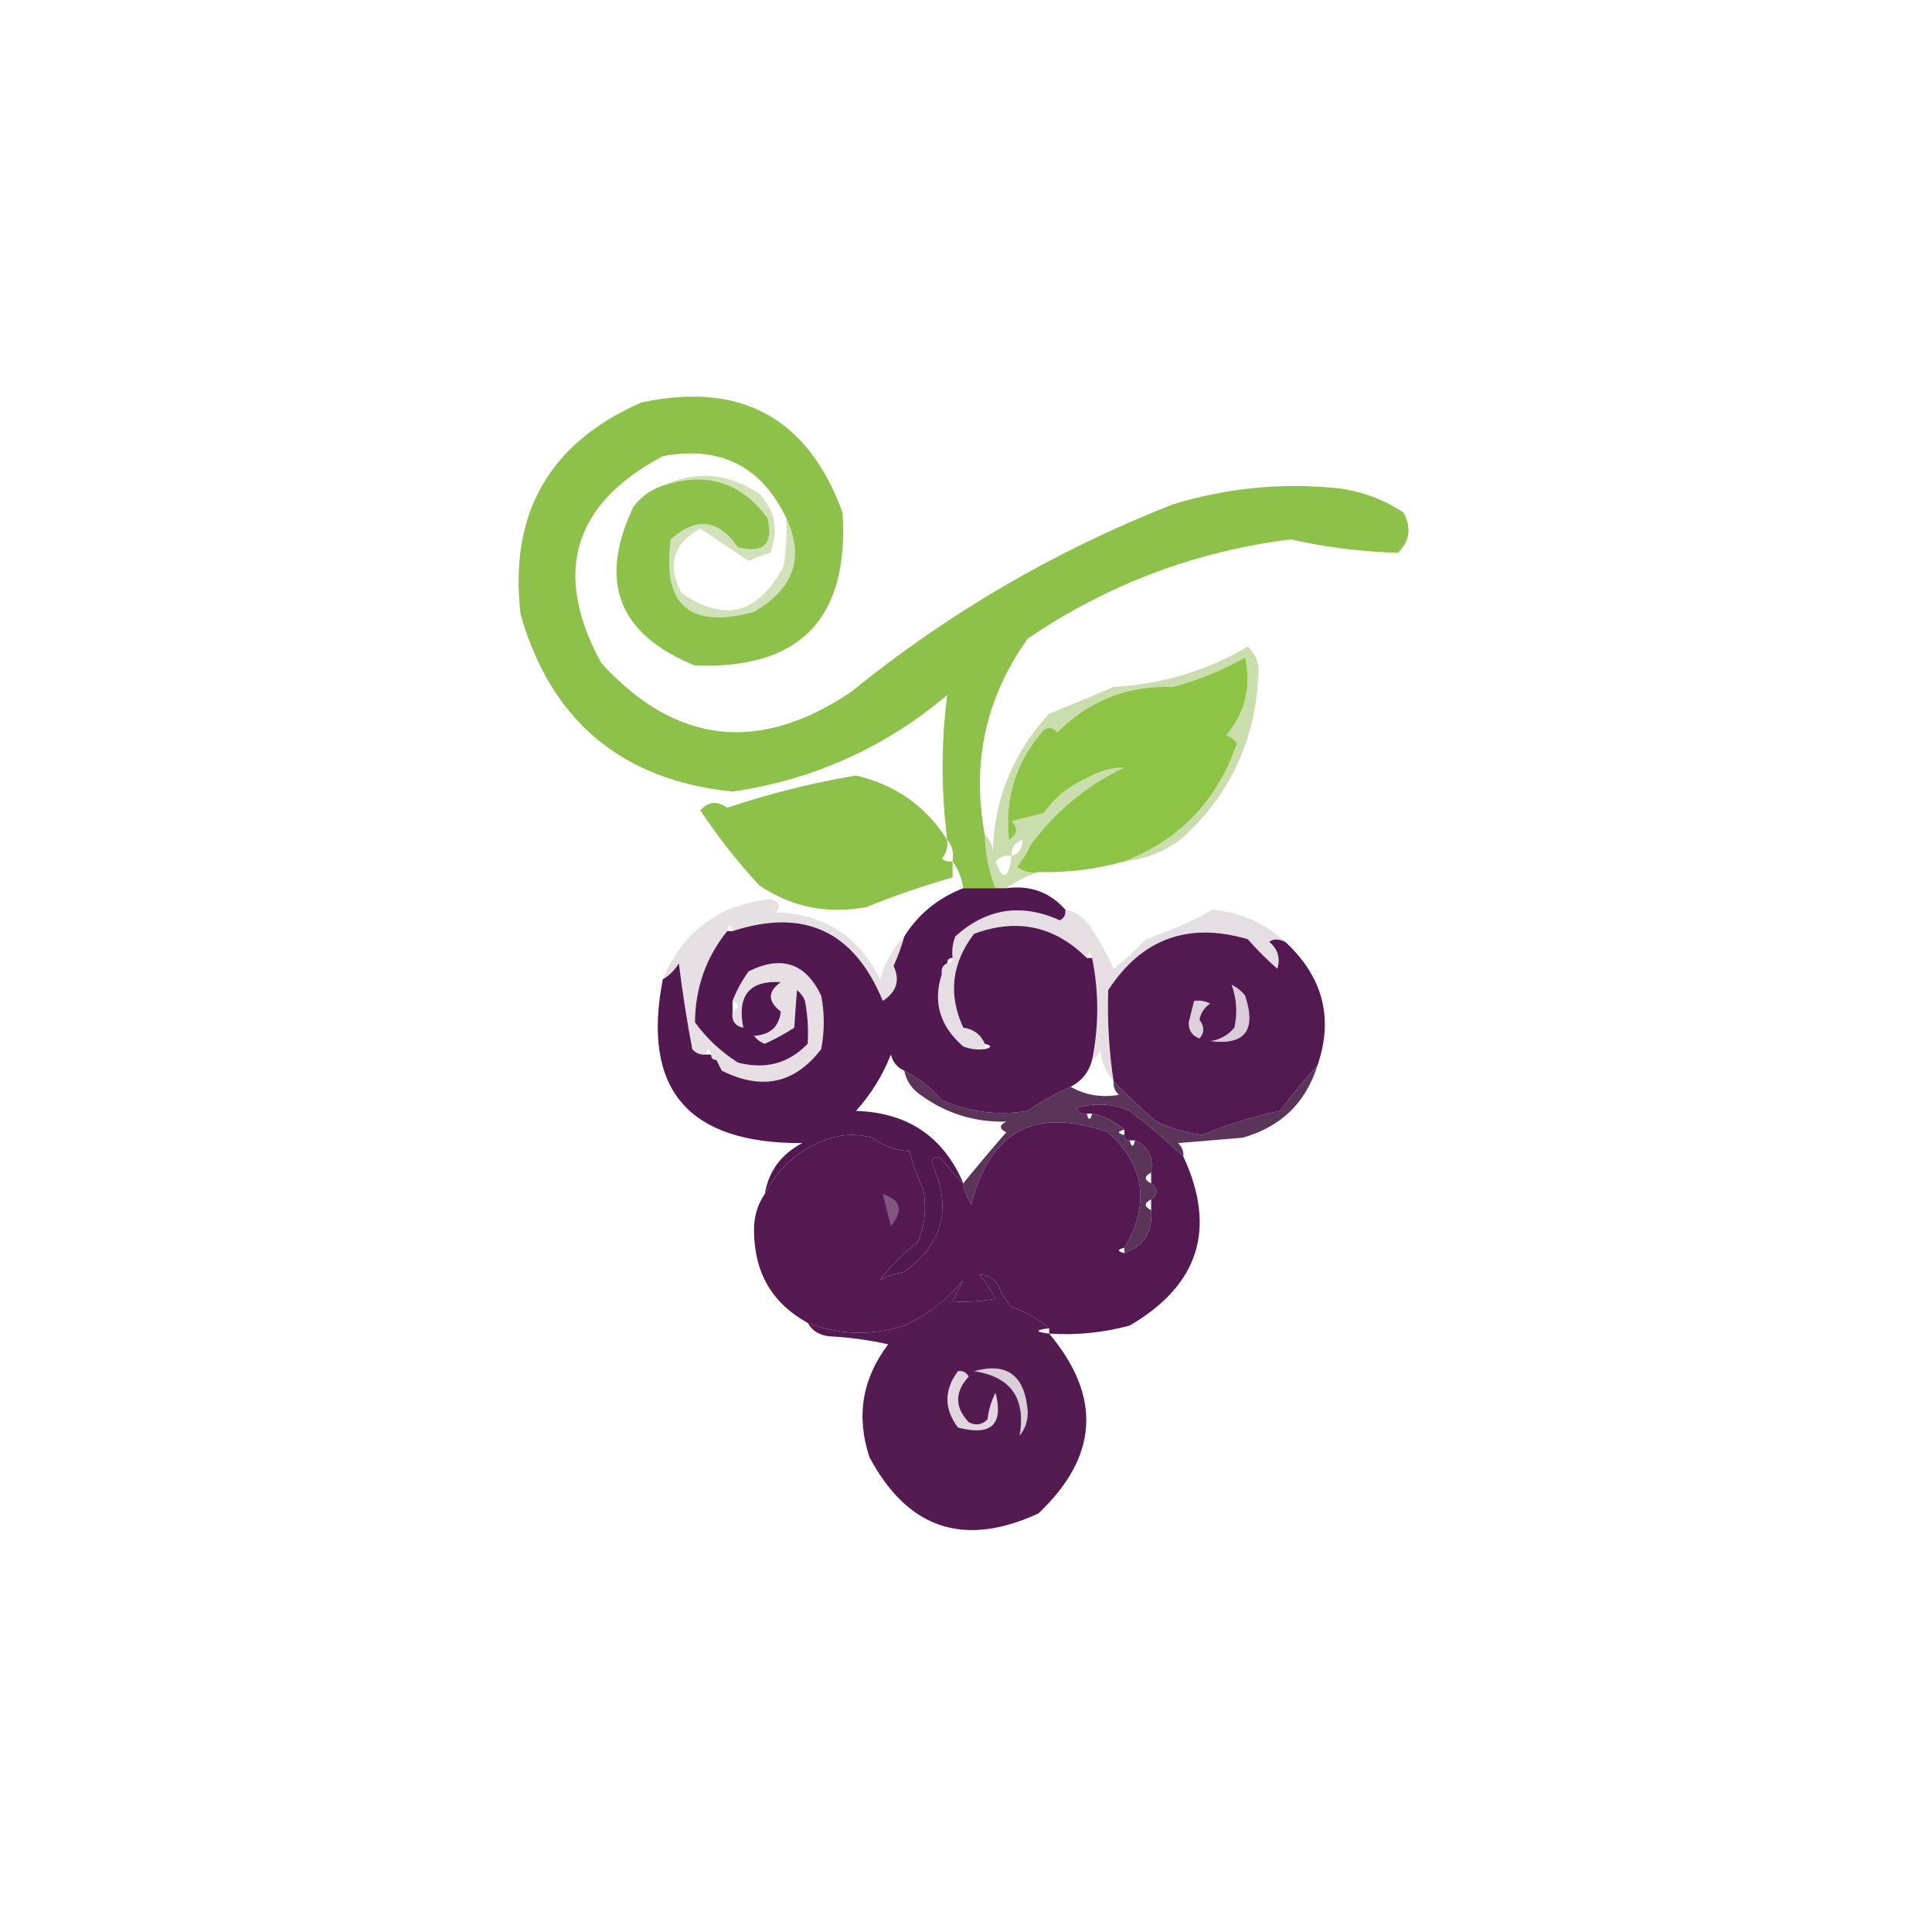 <?xml version="1.0" encoding="UTF-8"?>
<!DOCTYPE svg PUBLIC "-//W3C//DTD SVG 1.1//EN" "http://www.w3.org/Graphics/SVG/1.1/DTD/svg11.dtd">
<svg xmlns="http://www.w3.org/2000/svg" version="1.1" width="360px" height="360px" style="shape-rendering:geometricPrecision; text-rendering:geometricPrecision; image-rendering:optimizeQuality; fill-rule:evenodd; clip-rule:evenodd" xmlns:xlink="http://www.w3.org/1999/xlink">
<g><path style="opacity:0.999" fill="#8ec149" d="M 123.5,90.5 C 131.548,87.804 138.048,89.804 143,96.5C 144.166,101.333 142.333,103.167 137.5,102C 133.888,96.759 129.721,96.259 125,100.5C 123.327,112.755 128.494,117.255 140.5,114C 147.931,109.706 149.931,103.873 146.5,96.5C 141.852,86.843 134.186,83.009 123.5,85C 106.753,93.911 102.92,106.745 112,123.5C 125.8,138.665 141.3,140.498 158.5,129C 176.628,114.264 196.628,102.598 218.5,94C 228.63,90.894 238.963,89.894 249.5,91C 253.882,91.591 257.882,93.091 261.5,95.5C 263.04,98.291 262.706,100.791 260.5,103C 253.792,102.828 247.126,101.995 240.5,100.5C 222.669,102.751 206.336,108.917 191.5,119C 183.671,129.972 181.005,142.138 183.5,155.5C 183.576,158.973 184.242,162.306 185.5,165.5C 183.5,165.5 181.5,165.5 179.5,165.5C 179.204,163.597 178.537,161.93 177.5,160.5C 177.768,158.901 177.434,157.568 176.5,156.5C 175.363,147.362 175.363,138.362 176.5,129.5C 164.905,139.297 151.571,145.297 136.5,147.5C 115.883,145.38 102.716,134.38 97,114.5C 94.819,95.709 102.319,82.542 119.5,75C 138.048,71.02 150.548,77.853 157,95.5C 158.25,115.248 149.083,124.748 129.5,124C 115.248,118.245 111.414,108.412 118,94.5C 119.451,92.536 121.284,91.203 123.5,90.5 Z"/></g>
<g><path style="opacity:0.412" fill="#8fb757" d="M 146.5,96.5 C 149.931,103.873 147.931,109.706 140.5,114C 128.494,117.255 123.327,112.755 125,100.5C 129.721,96.259 133.888,96.759 137.5,102C 142.333,103.167 144.166,101.333 143,96.5C 138.048,89.804 131.548,87.804 123.5,90.5C 129.65,87.613 135.65,88.113 141.5,92C 144.488,95.252 145.155,98.918 143.5,103C 142.128,103.402 140.795,103.902 139.5,104.5C 136.5,102.5 133.5,100.5 130.5,98.5C 125.423,101.238 124.256,105.238 127,110.5C 135.018,116.078 141.352,114.411 146,105.5C 146.498,102.518 146.665,99.518 146.5,96.5 Z"/></g>
<g><path style="opacity:0.478" fill="#8eb855" d="M 209.5,160.5 C 219.847,156.484 226.847,149.151 230.5,138.5C 229.975,137.808 229.308,137.308 228.5,137C 232.052,132.778 233.219,127.945 232,122.5C 227.758,124.915 223.258,126.749 218.5,128C 210.015,127.735 202.848,130.569 197,136.5C 196.282,135.549 195.449,135.383 194.5,136C 189.325,141.863 187.158,148.696 188,156.5C 189.617,155.464 189.784,154.297 188.5,153C 190.518,152.495 192.518,151.995 194.5,151.5C 196.475,148.654 199.141,146.487 202.5,145C 204.747,143.691 207.08,143.025 209.5,143C 202.45,146.384 196.617,151.218 192,157.5C 191.365,158.966 190.531,160.3 189.5,161.5C 190.689,162.429 192.022,162.762 193.5,162.5C 191.371,163.203 189.371,164.203 187.5,165.5C 186.833,165.5 186.167,165.5 185.5,165.5C 184.242,162.306 183.576,158.973 183.5,155.5C 184.268,156.263 184.768,157.263 185,158.5C 185.356,148.632 188.856,140.132 195.5,133C 199.187,131.517 203.187,129.851 207.5,128C 216.491,127.505 224.824,125.005 232.5,120.5C 233.84,121.688 234.507,123.188 234.5,125C 234.164,137.335 229.497,147.669 220.5,156C 217.274,158.575 213.607,160.075 209.5,160.5 Z M 190.5,156.5 C 190.573,158.027 189.906,159.027 188.5,159.5C 188.427,157.973 189.094,156.973 190.5,156.5 Z M 188.5,159.5 C 187.901,163.88 186.901,164.214 185.5,160.5C 186.325,159.614 187.325,159.281 188.5,159.5 Z"/></g>
<g><path style="opacity:1" fill="#8dc445" d="M 209.5,160.5 C 204.308,161.966 198.975,162.633 193.5,162.5C 192.022,162.762 190.689,162.429 189.5,161.5C 190.531,160.3 191.365,158.966 192,157.5C 196.617,151.218 202.45,146.384 209.5,143C 207.08,143.025 204.747,143.691 202.5,145C 199.141,146.487 196.475,148.654 194.5,151.5C 192.518,151.995 190.518,152.495 188.5,153C 189.784,154.297 189.617,155.464 188,156.5C 187.158,148.696 189.325,141.863 194.5,136C 195.449,135.383 196.282,135.549 197,136.5C 202.848,130.569 210.015,127.735 218.5,128C 223.258,126.749 227.758,124.915 232,122.5C 233.219,127.945 232.052,132.778 228.5,137C 229.308,137.308 229.975,137.808 230.5,138.5C 226.847,149.151 219.847,156.484 209.5,160.5 Z"/></g>
<g><path style="opacity:0.998" fill="#8ec149" d="M 176.5,156.5 C 176.67,157.822 176.337,158.989 175.5,160C 176.094,160.464 176.761,160.631 177.5,160.5C 177.5,161.5 177.5,162.5 177.5,163.5C 172.092,165.033 166.759,166.866 161.5,169C 154.283,170.405 147.616,169.071 141.5,165C 137.452,160.62 133.785,155.954 130.5,151C 131.941,149.354 133.608,149.187 135.5,150.5C 143.355,147.881 151.355,145.881 159.5,144.5C 166.896,146.256 172.563,150.256 176.5,156.5 Z"/></g>
<g><path style="opacity:1" fill="#521950" d="M 179.5,165.5 C 181.5,165.5 183.5,165.5 185.5,165.5C 186.167,165.5 186.833,165.5 187.5,165.5C 191.964,164.909 195.631,166.242 198.5,169.5C 198.631,170.376 198.298,171.043 197.5,171.5C 190.322,168.241 183.822,169.241 178,174.5C 177.51,175.793 177.343,177.127 177.5,178.5C 176.833,178.5 176.5,178.833 176.5,179.5C 175.662,179.842 175.328,180.508 175.5,181.5C 173.794,186.723 175.127,191.223 179.5,195C 180.793,195.49 182.127,195.657 183.5,195.5C 184.833,195.167 184.833,194.833 183.5,194.5C 182.764,192.771 181.43,191.771 179.5,191.5C 176.64,185.338 177.307,179.505 181.5,174C 189.506,171.039 196.506,172.539 202.5,178.5C 202.833,178.5 203.167,178.5 203.5,178.5C 204.779,184.841 204.779,191.174 203.5,197.5C 202.92,199.749 201.587,201.415 199.5,202.5C 196.726,203.723 194.059,205.223 191.5,207C 185.97,207.914 180.637,207.247 175.5,205C 173.469,202.667 171.135,200.833 168.5,199.5C 167.21,198.942 166.377,197.942 166,196.5C 164.473,200.386 162.306,203.886 159.5,207C 169.148,207.309 175.815,211.809 179.5,220.5C 178.067,219.167 176.733,217.667 175.5,216C 174.668,215.312 174.002,215.479 173.5,216.5C 177.498,224.855 175.832,231.688 168.5,237C 166.899,237.273 165.399,237.773 164,238.5C 165.815,236.017 168.149,233.684 171,231.5C 172.368,228.262 172.701,224.928 172,221.5C 170.882,219.235 170.049,216.901 169.5,214.5C 166.903,214.357 164.569,213.523 162.5,212C 159.446,211.179 156.446,211.345 153.5,212.5C 148.536,214.467 144.869,217.8 142.5,222.5C 143.236,218.209 145.569,215.042 149.5,213C 128.196,213.111 119.529,202.944 123.5,182.5C 124.712,181.77 125.712,180.77 126.5,179.5C 127.156,184.879 127.989,190.213 129,195.5C 129.671,196.252 130.504,196.586 131.5,196.5C 131.833,196.5 132.167,196.5 132.5,196.5C 132.5,197.167 132.833,197.5 133.5,197.5C 133.804,198.15 134.137,198.817 134.5,199.5C 141.948,203.238 148.115,201.905 153,195.5C 153.667,192.167 153.667,188.833 153,185.5C 150.116,179.457 145.616,177.957 139.5,181C 138.242,182.741 137.242,184.574 136.5,186.5C 136.5,187.167 136.5,187.833 136.5,188.5C 136.285,190.179 136.952,191.179 138.5,191.5C 137.311,185.489 139.644,182.656 145.5,183C 143.027,184.742 143.027,186.575 145.5,188.5C 145.135,191.362 143.469,192.862 140.5,193C 141.025,193.692 141.692,194.192 142.5,194.5C 144.413,193.627 146.247,192.627 148,191.5C 148.157,189.005 148.324,186.672 148.5,184.5C 149.192,185.025 149.692,185.692 150,186.5C 150.497,189.146 150.664,191.813 150.5,194.5C 146.961,198.165 142.628,199.332 137.5,198C 134.308,195.972 131.641,193.472 129.5,190.5C 129.55,184.082 131.55,178.415 135.5,173.5C 135.833,173.5 136.167,173.5 136.5,173.5C 149.814,169.156 159.148,173.489 164.5,186.5C 167.082,184.806 167.749,182.639 166.5,180C 167.32,178.2 167.986,176.366 168.5,174.5C 171.096,170.346 174.763,167.346 179.5,165.5 Z"/></g>
<g><path style="opacity:1" fill="#531a51" d="M 239.5,175.5 C 246.523,182.057 248.523,189.723 245.5,198.5C 243.066,201.171 240.733,204.004 238.5,207C 233.53,208.024 228.697,209.524 224,211.5C 221.044,211.053 218.211,210.22 215.5,209C 212.723,206.608 210.057,204.108 207.5,201.5C 206.646,195.879 206.313,190.212 206.5,184.5C 212.723,174.923 221.39,171.757 232.5,175C 234.228,176.973 236.061,178.806 238,180.5C 238.624,178.536 238.124,176.869 236.5,175.5C 237.233,174.913 238.233,174.913 239.5,175.5 Z"/></g>
<g><path style="opacity:0.141" fill="#471e45" d="M 198.5,169.5 C 200.371,169.859 201.871,170.859 203,172.5C 204.757,175.014 206.257,177.681 207.5,180.5C 209.65,178.851 211.65,177.018 213.5,175C 217.9,173.534 222.066,171.701 226,169.5C 231.246,170.044 235.746,172.044 239.5,175.5C 238.233,174.913 237.233,174.913 236.5,175.5C 238.124,176.869 238.624,178.536 238,180.5C 236.061,178.806 234.228,176.973 232.5,175C 221.39,171.757 212.723,174.923 206.5,184.5C 206.313,190.212 206.646,195.879 207.5,201.5C 206.073,199.852 205.24,197.852 205,195.5C 204.722,196.416 204.222,197.082 203.5,197.5C 204.779,191.174 204.779,184.841 203.5,178.5C 203.167,177.167 202.833,177.167 202.5,178.5C 196.506,172.539 189.506,171.039 181.5,174C 177.307,179.505 176.64,185.338 179.5,191.5C 181.43,191.771 182.764,192.771 183.5,194.5C 183.5,194.833 183.5,195.167 183.5,195.5C 182.127,195.657 180.793,195.49 179.5,195C 175.127,191.223 173.794,186.723 175.5,181.5C 175.328,180.508 175.662,179.842 176.5,179.5C 177.167,179.5 177.5,179.167 177.5,178.5C 177.343,177.127 177.51,175.793 178,174.5C 183.822,169.241 190.322,168.241 197.5,171.5C 198.298,171.043 198.631,170.376 198.5,169.5 Z"/></g>
<g><path style="opacity:0.996" fill="#ddd1dd" d="M 222.5,186.5 C 223.552,186.351 224.552,186.517 225.5,187C 224.426,187.739 223.759,188.739 223.5,190C 224.452,191.3 224.452,192.467 223.5,193.5C 222.119,193 221.453,192 221.5,190.5C 221.846,189.151 222.179,187.817 222.5,186.5 Z"/></g>
<g><path style="opacity:1" fill="#dacdd9" d="M 229.5,183.5 C 230.458,183.953 231.292,184.619 232,185.5C 234.168,191.979 232.001,194.812 225.5,194C 227.329,193.727 228.829,192.893 230,191.5C 230.602,188.779 230.435,186.113 229.5,183.5 Z"/></g>
<g><path style="opacity:0.137" fill="#491e47" d="M 168.5,174.5 C 167.986,176.366 167.32,178.2 166.5,180C 167.749,182.639 167.082,184.806 164.5,186.5C 159.148,173.489 149.814,169.156 136.5,173.5C 136.167,172.167 135.833,172.167 135.5,173.5C 131.55,178.415 129.55,184.082 129.5,190.5C 131.641,193.472 134.308,195.972 137.5,198C 142.628,199.332 146.961,198.165 150.5,194.5C 150.664,191.813 150.497,189.146 150,186.5C 149.692,185.692 149.192,185.025 148.5,184.5C 148.324,186.672 148.157,189.005 148,191.5C 146.247,192.627 144.413,193.627 142.5,194.5C 141.692,194.192 141.025,193.692 140.5,193C 143.469,192.862 145.135,191.362 145.5,188.5C 143.027,186.575 143.027,184.742 145.5,183C 139.644,182.656 137.311,185.489 138.5,191.5C 136.952,191.179 136.285,190.179 136.5,188.5C 137.833,187.833 137.833,187.167 136.5,186.5C 137.242,184.574 138.242,182.741 139.5,181C 145.616,177.957 150.116,179.457 153,185.5C 153.667,188.833 153.667,192.167 153,195.5C 148.115,201.905 141.948,203.238 134.5,199.5C 134.137,198.817 133.804,198.15 133.5,197.5C 132.833,197.5 132.5,197.167 132.5,196.5C 132.167,195.167 131.833,195.167 131.5,196.5C 130.504,196.586 129.671,196.252 129,195.5C 127.989,190.213 127.156,184.879 126.5,179.5C 125.712,180.77 124.712,181.77 123.5,182.5C 127.137,173.661 133.804,168.661 143.5,167.5C 145.271,168.035 145.604,168.869 144.5,170C 153.513,170.256 160.013,174.423 164,182.5C 164.86,179.367 166.36,176.7 168.5,174.5 Z"/></g>
<g><path style="opacity:0.899" fill="#4a1e47" d="M 245.5,198.5 C 243.316,205.517 238.649,210.017 231.5,212C 227.5,212.333 223.5,212.667 219.5,213C 220.252,213.671 220.586,214.504 220.5,215.5C 217.333,212.502 214,209.669 210.5,207C 207.178,205.608 203.845,205.441 200.5,206.5C 200.957,207.298 201.624,207.631 202.5,207.5C 202.833,208.833 203.167,208.833 203.5,207.5C 205.819,207.992 207.819,208.992 209.5,210.5C 208.167,210.833 208.167,211.167 209.5,211.5C 209.5,212.167 209.833,212.5 210.5,212.5C 210.833,213.833 211.167,213.833 211.5,212.5C 213.969,213.607 214.969,215.607 214.5,218.5C 213.167,219.167 213.167,219.833 214.5,220.5C 215.833,221.5 215.833,222.5 214.5,223.5C 213.167,224.167 213.167,224.833 214.5,225.5C 214.824,229.537 213.158,232.203 209.5,233.5C 209.5,233.167 209.5,232.833 209.5,232.5C 214.322,224.423 213.322,217.256 206.5,211C 192.949,206.19 184.449,210.69 181,224.5C 180.209,223.255 179.709,221.922 179.5,220.5C 182.009,217.393 184.675,214.226 187.5,211C 186.167,210.333 186.167,209.667 187.5,209C 181.571,209.134 176.238,207.468 171.5,204C 169.859,202.871 168.859,201.371 168.5,199.5C 171.135,200.833 173.469,202.667 175.5,205C 180.637,207.247 185.97,207.914 191.5,207C 194.059,205.223 196.726,203.723 199.5,202.5C 202.228,204.076 205.228,204.576 208.5,204C 207.748,203.329 207.414,202.496 207.5,201.5C 210.057,204.108 212.723,206.608 215.5,209C 218.211,210.22 221.044,211.053 224,211.5C 228.697,209.524 233.53,208.024 238.5,207C 240.733,204.004 243.066,201.171 245.5,198.5 Z"/></g>
<g><path style="opacity:1" fill="#531950" d="M 220.5,215.5 C 226.739,228.952 223.406,239.452 210.5,247C 205.599,248.325 200.599,248.825 195.5,248.5C 195.5,248.167 195.5,247.833 195.5,247.5C 193.496,245.81 191.163,244.476 188.5,243.5C 187.416,242.335 186.583,241.002 186,239.5C 185.184,238.177 184.017,237.511 182.5,237.5C 181.192,233.777 180.192,234.11 179.5,238.5C 176.561,242.124 172.894,244.957 168.5,247C 162.445,248.936 156.445,248.769 150.5,246.5C 143.93,242.891 140.597,237.224 140.5,229.5C 140.44,226.845 141.107,224.511 142.5,222.5C 144.869,217.8 148.536,214.467 153.5,212.5C 156.446,211.345 159.446,211.179 162.5,212C 164.569,213.523 166.903,214.357 169.5,214.5C 170.049,216.901 170.882,219.235 172,221.5C 172.701,224.928 172.368,228.262 171,231.5C 168.149,233.684 165.815,236.017 164,238.5C 165.399,237.773 166.899,237.273 168.5,237C 175.832,231.688 177.498,224.855 173.5,216.5C 174.002,215.479 174.668,215.312 175.5,216C 176.733,217.667 178.067,219.167 179.5,220.5C 179.709,221.922 180.209,223.255 181,224.5C 184.449,210.69 192.949,206.19 206.5,211C 213.322,217.256 214.322,224.423 209.5,232.5C 208.167,232.833 208.167,233.167 209.5,233.5C 213.158,232.203 214.824,229.537 214.5,225.5C 214.5,224.833 214.5,224.167 214.5,223.5C 215.833,222.5 215.833,221.5 214.5,220.5C 214.5,219.833 214.5,219.167 214.5,218.5C 214.969,215.607 213.969,213.607 211.5,212.5C 211.167,212.5 210.833,212.5 210.5,212.5C 209.833,212.5 209.5,212.167 209.5,211.5C 209.5,211.167 209.5,210.833 209.5,210.5C 207.819,208.992 205.819,207.992 203.5,207.5C 203.167,207.5 202.833,207.5 202.5,207.5C 201.624,207.631 200.957,207.298 200.5,206.5C 203.845,205.441 207.178,205.608 210.5,207C 214,209.669 217.333,212.502 220.5,215.5 Z M 182.5,237.5 C 183.614,238.885 184.614,240.385 185.5,242C 182.854,242.497 180.187,242.664 177.5,242.5C 178.167,241.167 178.833,239.833 179.5,238.5C 180.192,234.11 181.192,233.777 182.5,237.5 Z"/></g>
<g><path style="opacity:0.396" fill="#c3b3c0" d="M 164.5,222.5 C 167.902,223.558 168.402,225.558 166,228.5C 165.495,226.482 164.995,224.482 164.5,222.5 Z"/></g>
<g><path style="opacity:1" fill="#531b50" d="M 182.5,237.5 C 184.017,237.511 185.184,238.177 186,239.5C 186.583,241.002 187.416,242.335 188.5,243.5C 191.163,244.476 193.496,245.81 195.5,247.5C 192.833,247.833 192.833,248.167 195.5,248.5C 205.344,260.245 204.677,271.412 193.5,282C 179.641,288.413 169.141,284.913 162,271.5C 159.493,263.878 160.659,256.878 165.5,250.5C 161.878,249.675 158.211,249.175 154.5,249C 152.68,248.8 151.347,247.966 150.5,246.5C 156.445,248.769 162.445,248.936 168.5,247C 172.894,244.957 176.561,242.124 179.5,238.5C 178.833,239.833 178.167,241.167 177.5,242.5C 180.187,242.664 182.854,242.497 185.5,242C 184.614,240.385 183.614,238.885 182.5,237.5 Z"/></g>
<g><path style="opacity:0.996" fill="#dbcfda" d="M 181.5,255.5 C 187.653,253.786 190.987,256.286 191.5,263C 191.546,264.728 191.046,266.228 190,267.5C 191.171,260.522 188.338,256.522 181.5,255.5 Z"/></g>
<g><path style="opacity:1" fill="#e2d7e1" d="M 178.5,255.5 C 179.376,255.369 180.043,255.702 180.5,256.5C 177.887,259.371 177.887,262.205 180.5,265C 181.784,265.684 182.951,265.517 184,264.5C 184.202,262.744 184.702,261.078 185.5,259.5C 187.031,265.466 184.698,267.632 178.5,266C 175.88,262.502 175.88,259.002 178.5,255.5 Z"/></g>
</svg>
